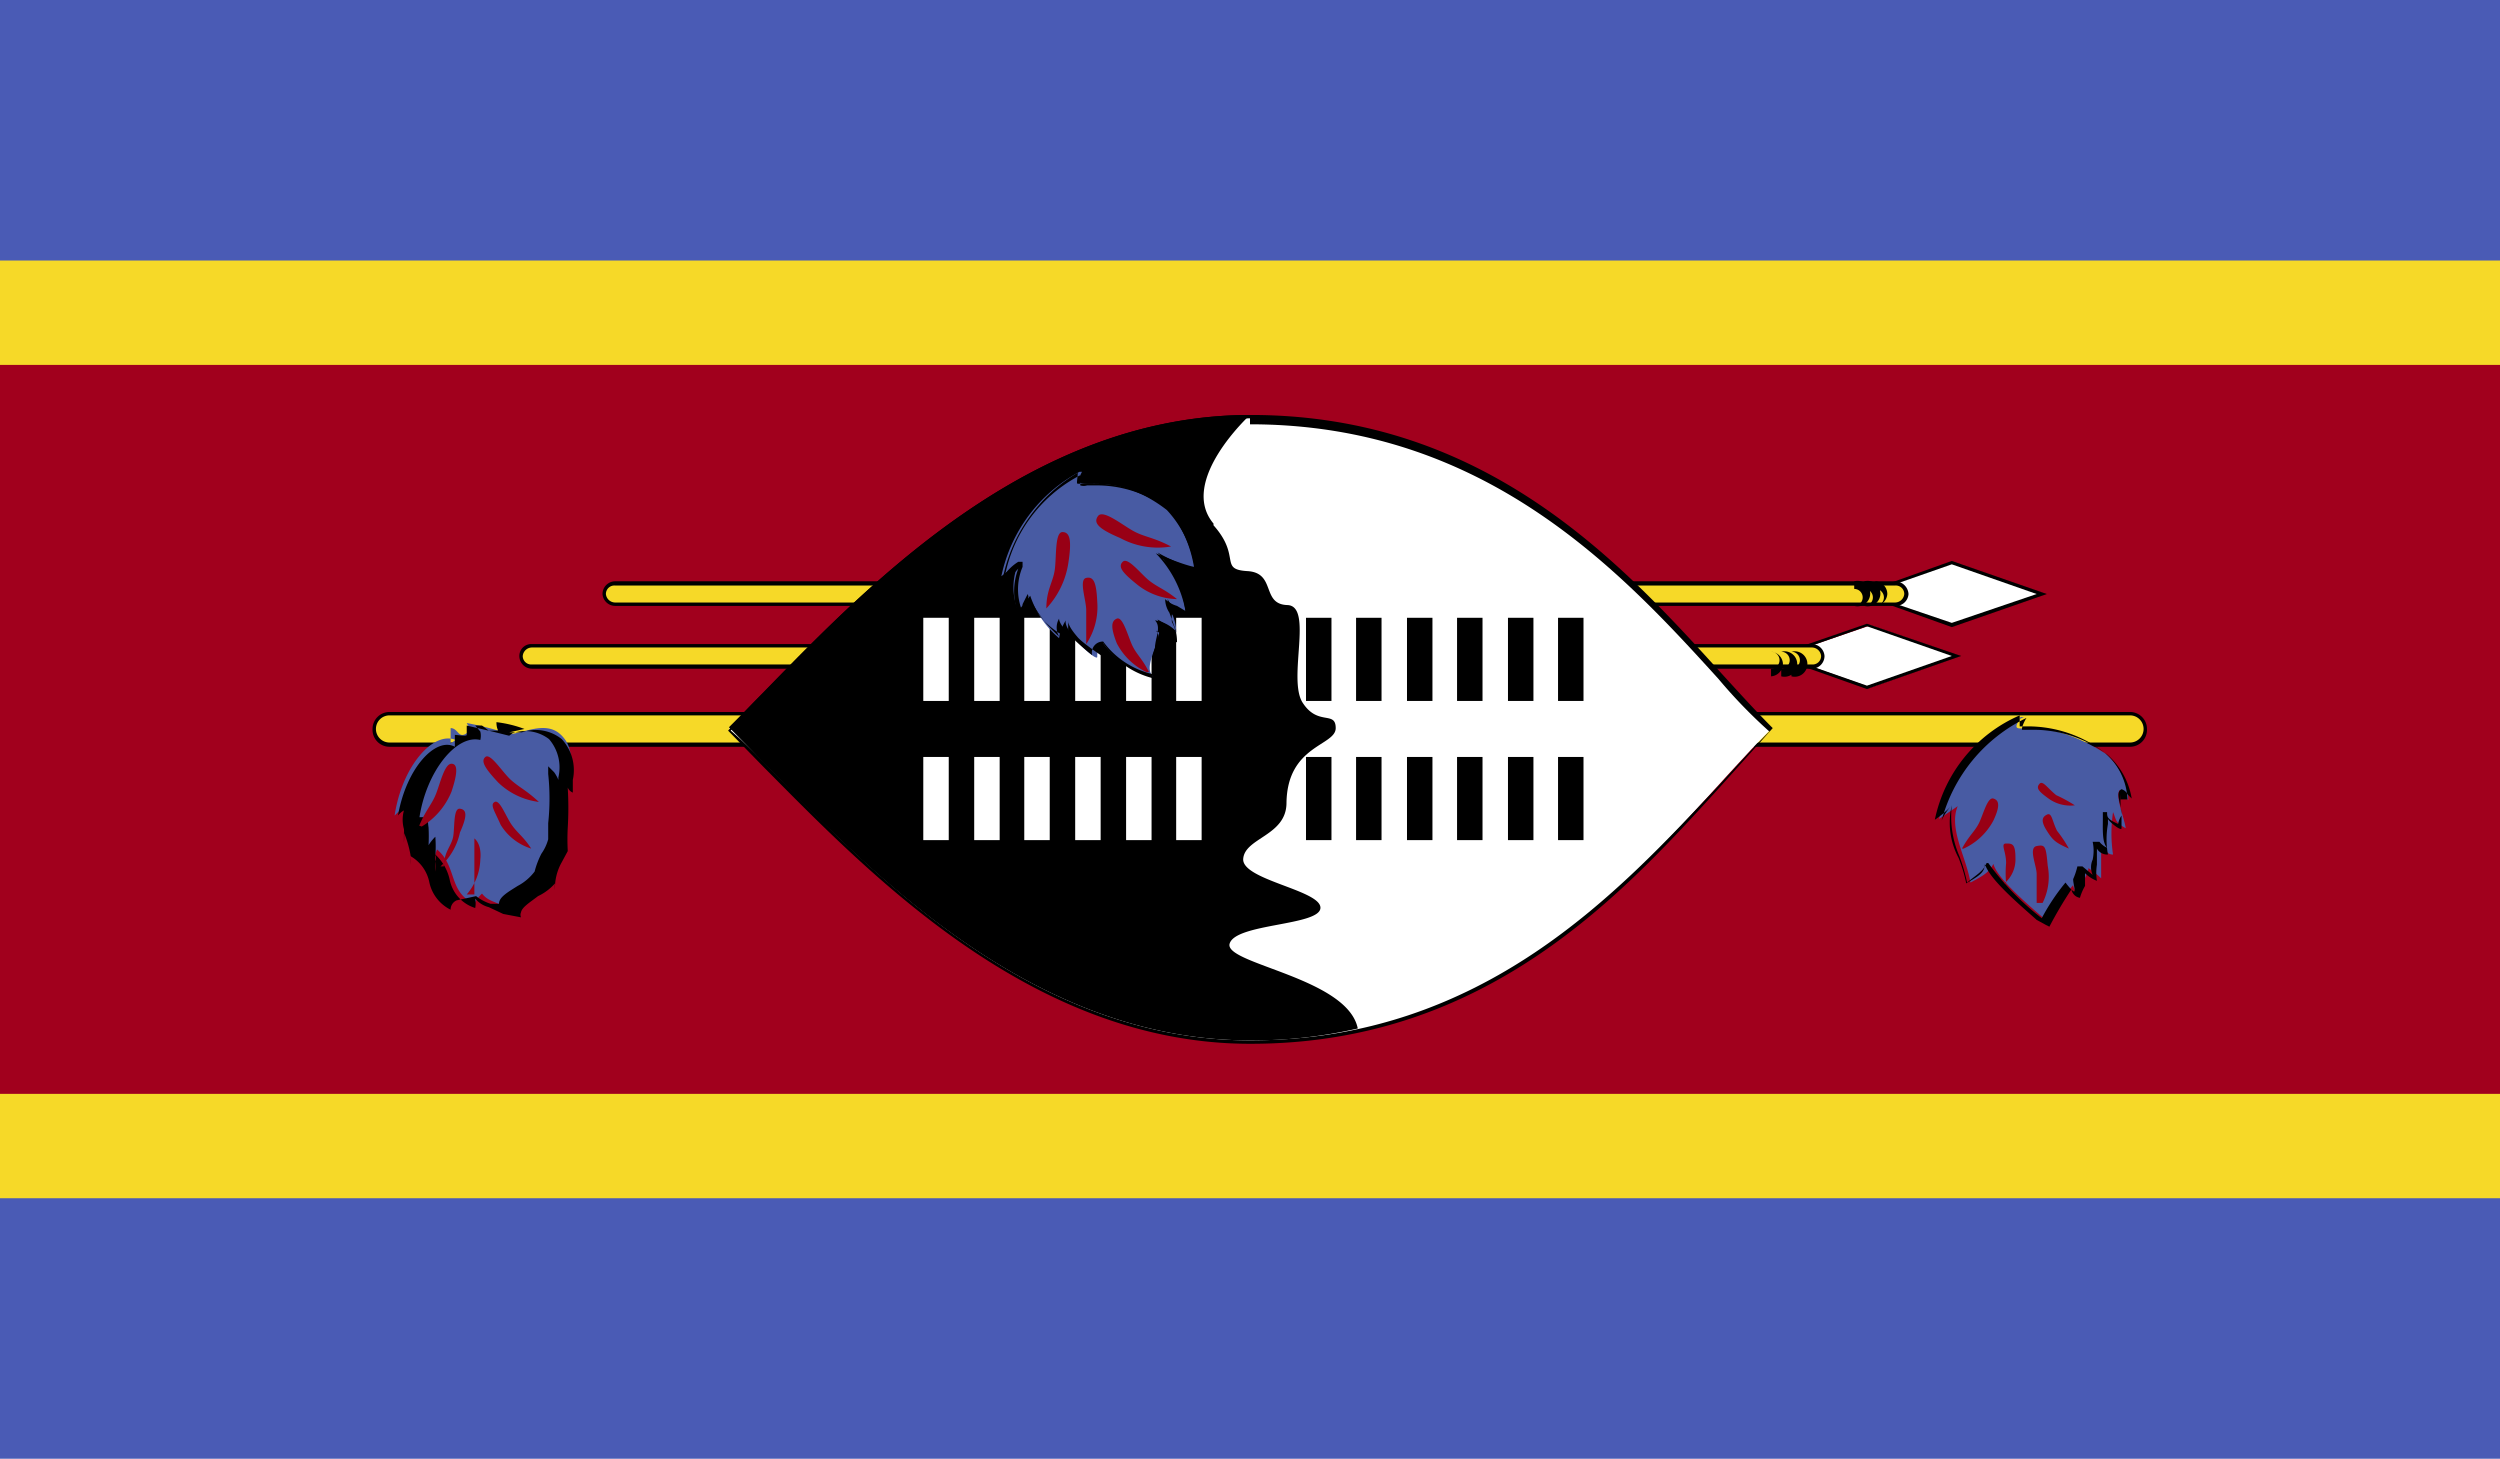 <svg xmlns="http://www.w3.org/2000/svg" xmlns:xlink="http://www.w3.org/1999/xlink" viewBox="0 0 29.46 17.19"><defs><style>.cls-1{fill:none;}.cls-2{clip-path:url(#clip-path);}.cls-3{fill:#4a5bb5;}.cls-4,.cls-6{fill:#f6d928;}.cls-5{fill:#a1001d;}.cls-10,.cls-6,.cls-7,.cls-8,.cls-9{fill-rule:evenodd;}.cls-11,.cls-7{fill:#fff;}.cls-8{fill:#485ba3;}.cls-9{fill:#980015;}</style><clipPath id="clip-path"><rect class="cls-1" width="29.46" height="17.19"/></clipPath></defs><g id="Layer_2" data-name="Layer 2"><g id="cờ"><g id="south_africa" data-name="south africa"><g class="cls-2"><rect class="cls-3" width="29.46" height="17.19"/><rect class="cls-4" y="3.07" width="29.46" height="11.05"/><rect class="cls-5" y="4.3" width="29.46" height="8.59"/><g class="cls-2"><path class="cls-6" d="M4.59,8.41H25.1a.18.18,0,0,1,.18.18.18.18,0,0,1-.18.19H4.59a.18.18,0,0,1-.18-.19.18.18,0,0,1,.18-.18Z"/><path d="M25.1,8.8H4.59a.2.2,0,0,1-.2-.21.2.2,0,0,1,.2-.2H25.1a.2.2,0,0,1,.2.2.2.2,0,0,1-.2.21ZM4.59,8.43a.16.16,0,0,0,0,.32H25.1a.16.16,0,0,0,0-.32Z"/><polygon class="cls-7" points="23.02 6.63 21.97 7 23.02 7.37 24.06 7 23.02 6.63"/><path d="M23,7.39,21.91,7,23,6.61,24.12,7,23,7.39ZM22,7l1,.34L24,7l-1-.35L22,7Z"/><path class="cls-6" d="M7.25,6.88H22.33a.12.12,0,1,1,0,.24H7.25a.12.12,0,1,1,0-.24Z"/><path d="M22.33,7.14H7.25A.15.15,0,0,1,7.1,7a.15.15,0,0,1,.15-.15H22.33a.16.16,0,0,1,.16.15.15.15,0,0,1-.16.14ZM7.25,6.9a.1.1,0,0,0-.11.1.11.11,0,0,0,.11.1H22.33a.11.11,0,0,0,.11-.1.1.1,0,0,0-.11-.1Z"/><path d="M21.85,7.14v0a.1.1,0,0,0,0-.2V6.85a.15.15,0,1,1,0,.29Zm.25,0v0a.1.1,0,0,0,0-.2V6.85a.15.15,0,0,1,.14.15.15.15,0,0,1-.14.14Zm-.13,0v0a.1.1,0,0,0,0-.2V6.85a.15.15,0,1,1,0,.29Z"/><polygon class="cls-7" points="22.04 7.37 20.99 7.73 22.04 8.1 23.08 7.73 22.04 7.37"/><path d="M22,8.12l-1.1-.39L22,7.35l1.11.38L22,8.12Zm-1-.39,1,.35,1-.35-1-.35-1,.35Z"/><path class="cls-6" d="M6.27,7.61H21.35a.13.13,0,0,1,.13.12.13.13,0,0,1-.13.13H6.27a.13.13,0,0,1-.13-.13.13.13,0,0,1,.13-.12Z"/><path d="M21.35,7.88H6.27a.15.15,0,0,1-.15-.15.14.14,0,0,1,.15-.14H21.35a.15.15,0,0,1,.15.14.15.15,0,0,1-.15.15ZM6.27,7.63a.11.11,0,0,0-.11.1.1.1,0,0,0,.11.1H21.35a.1.1,0,0,0,.11-.1.11.11,0,0,0-.11-.1Z"/><path d="M21.11,7.88v0a.1.1,0,1,0,0-.2v0a.15.15,0,1,1,0,.29Zm-.12,0v0a.1.1,0,0,0,0-.2v0a.15.15,0,1,1,0,.29Zm-.12,0v0a.1.1,0,0,0,0-.2v0a.15.15,0,0,1,.14.14.15.15,0,0,1-.14.15Z"/><path class="cls-8" d="M23.81,8.45c-.18.32.15-.11,1,.43a.75.75,0,0,1,.27.55l-.1-.12c-.06.06.05.32.07.45-.13-.07-.11-.1-.15-.19a1.68,1.68,0,0,0,0,.5c-.1,0-.09-.1-.14-.12,0,.13,0,.26,0,.4a1,1,0,0,0-.15-.12c0,.06-.11.24-.11.3a.13.13,0,0,1-.07-.1,2,2,0,0,0-.29.44c-.17-.15-.6-.5-.65-.69-.05.1-.12.14-.27.22-.05-.3-.26-.64-.15-.9l-.22.15a1.77,1.77,0,0,1,1-1.2Z"/><path d="M24.11,10.9,24,10.84c-.19-.17-.56-.48-.61-.66,0,.11-.09.15-.22.23h0l0,0a1.71,1.71,0,0,0-.09-.3A.88.88,0,0,1,23,9.49a1.12,1.12,0,0,1-.2.17,1.72,1.72,0,0,1,1-1.23c0,.05,0,.12,0,.13h.13a1.48,1.48,0,0,1,.86.3.76.76,0,0,1,.28.56c-.05,0-.06,0-.08,0l0-.06A1.16,1.16,0,0,0,25,9.6c0,.06,0,.12,0,.16s-.14-.07-.16-.11v.06a1,1,0,0,0,0,.36.14.14,0,0,1-.13-.07l0,0s0,.12,0,.19a.61.61,0,0,0,0,.19.42.42,0,0,1-.14-.09l0,0s0,.09,0,.15a.62.62,0,0,0-.06.14.12.12,0,0,1-.1-.1,4.9,4.9,0,0,0-.26.44v0Zm-.68-.73a3.2,3.2,0,0,0,.63.65l0,0a2.47,2.47,0,0,1,.28-.42s.05.07.09.1,0-.08,0-.14a.86.86,0,0,0,.05-.15h.06l.12.1a.22.22,0,0,1,0-.18.5.5,0,0,0,0-.21c.05,0,.07,0,.08,0a.23.23,0,0,0,.09.07c-.06-.06-.05-.22-.05-.35V9.57l.05,0c0,.06,0,.08.13.14A.26.26,0,0,1,25,9.61c0-.14-.08-.27,0-.31a.11.11,0,0,1,.07.06l.05.05a.88.88,0,0,0-.29-.52,1.45,1.45,0,0,0-.84-.29h-.09s-.06,0-.07,0,0-.06.05-.14a1.88,1.88,0,0,0-1,1.21A.58.58,0,0,1,23,9.49a1.18,1.18,0,0,0,.09.6,2.12,2.12,0,0,1,.09.31c.12-.1.19-.13.23-.23Z"/><path class="cls-9" d="M23.12,10c.08-.15.15-.2.2-.3s.1-.31.17-.29.08.09,0,.26a.75.75,0,0,1-.35.33Z"/><path class="cls-9" d="M23.64,10.41a1.34,1.34,0,0,1,0-.24c0-.14-.07-.23,0-.23s.11,0,.11.17a.37.37,0,0,1-.13.3Z"/><path class="cls-9" d="M24,10.64c0-.16,0-.24,0-.34s-.1-.31,0-.33.11,0,.13.23a.69.69,0,0,1-.06.44Z"/><path class="cls-9" d="M24.45,9.49a1.72,1.72,0,0,0-.22-.12c-.11-.09-.16-.18-.2-.13s0,.09.11.17a.44.44,0,0,0,.31.08Z"/><path class="cls-9" d="M24.38,10a1.51,1.51,0,0,0-.14-.21c-.06-.12-.06-.22-.12-.19s-.07.08,0,.19.1.14.26.21Z"/><path class="cls-8" d="M5.31,8.76c0-.1,0-.11,0-.18.09,0,.09.13.19.06s.06,0,0-.12A3.75,3.75,0,0,1,6,8.65c.15,0,.42-.16.6,0s.12.37.12.62c-.07,0,0-.05-.11-.14a3.93,3.93,0,0,1,0,.84s0,0-.06-.09c-.07.21-.17.26-.17.51,0-.1,0-.08,0-.13-.07.16-.57.29-.38.46-.17-.11-.24-.09-.32-.19a.38.38,0,0,0-.09.12c-.31-.14-.2-.44-.44-.64a1.13,1.13,0,0,0-.06.21,3.19,3.19,0,0,0-.12-.45c0,.08,0,0-.13.17,0-.24-.09-.29-.07-.44-.09.06,0,0-.12.11.09-.59.46-1,.72-.89Z"/><path d="M5.93,10.77l-.17-.08a.31.31,0,0,1-.16-.1.31.31,0,0,1,0,.11.44.44,0,0,1-.3-.33.57.57,0,0,0-.17-.3.11.11,0,0,1,0,.08.41.41,0,0,1,0,.12l0,.07v-.07c0-.07,0-.13,0-.18a1.55,1.55,0,0,0,0-.23l0,0a.55.55,0,0,0-.08.1l0,0v0a2,2,0,0,0,0-.21.63.63,0,0,1,0-.19l0,0-.06.07-.05,0V9.65c.08-.56.44-1,.72-.93v0a.21.21,0,0,0,0-.1l-.06-.07.08,0,.08.06s.05,0,.09,0,0,0,0-.1v0h0a1.4,1.4,0,0,1,.33.08L6,8.63l.15,0a.49.49,0,0,1,.47.08.54.54,0,0,1,.13.48c0,.05,0,.1,0,.15v0h0a.11.11,0,0,1-.06-.06,3.92,3.92,0,0,1,0,.48,2.54,2.54,0,0,0,0,.26v.09l0-.08,0,0h0l-.07.13a.62.62,0,0,0-.08.33v.15l0-.15a.37.37,0,0,1,0-.08h0a.62.62,0,0,1-.2.15c-.09.07-.19.13-.2.19a.07.07,0,0,0,0,.06l0,0Zm-.32-.21a.56.56,0,0,0,.17.09l.1,0v0c0-.08.11-.14.22-.21a.6.6,0,0,0,.2-.17l0,0,0,0h0a1,1,0,0,1,.08-.21.54.54,0,0,0,.08-.17l0-.05,0,.05v0c0-.06,0-.12,0-.19a2.74,2.74,0,0,0,0-.58l0-.09.07.07a.44.44,0,0,1,.05.09l0,0V9.16a.51.51,0,0,0-.11-.45.46.46,0,0,0-.43-.07L6,8.67l-.2-.05L5.5,8.55c0,.06,0,.09,0,.11s-.11,0-.14,0V8.8l0,0c-.22-.12-.57.24-.67.81h0a.23.23,0,0,1,.07-.06l0,0v0a.41.41,0,0,0,0,.22,1.23,1.23,0,0,1,0,.16l0-.06,0-.06,0,0v0a1.29,1.29,0,0,1,.08.28.44.44,0,0,0,0,.1v0a.93.93,0,0,1,0-.1.46.46,0,0,1,.22.31.47.47,0,0,0,.25.32.12.12,0,0,1,.07-.11Z"/><path class="cls-9" d="M4.94,9.73c.08-.19.15-.25.2-.38S5.24,9,5.32,9s.07.12,0,.33a.86.86,0,0,1-.35.41Z"/><path class="cls-9" d="M5.23,10.21c0-.17.09-.24.11-.35s0-.34.08-.33.09.08,0,.28a.75.75,0,0,1-.23.4Z"/><path class="cls-9" d="M5.59,10.54c0-.17,0-.23,0-.34s0-.32,0-.32.09.06.07.25a.66.66,0,0,1-.16.41Z"/><path class="cls-9" d="M6.35,9.45c-.15-.14-.23-.17-.33-.26s-.24-.32-.3-.27,0,.14.15.3a.84.84,0,0,0,.48.23Z"/><path class="cls-9" d="M6.26,10c-.09-.14-.16-.18-.23-.28s-.14-.3-.2-.27,0,.11.07.27a.65.65,0,0,0,.36.28Z"/><path class="cls-7" d="M20.87,8.59c-1.23,1.23-2.87,3.69-6.14,3.69-2.86,0-4.91-2.46-6.14-3.69,1.23-1.22,3.28-3.68,6.14-3.68,3.27,0,4.91,2.46,6.14,3.68Z"/><path d="M14.73,12.3c-2.57,0-4.48-2-5.74-3.27l-.41-.42A5.74,5.74,0,0,1,9,8.16c1.26-1.3,3.16-3.27,5.74-3.27,2.78,0,4.38,1.76,5.55,3.05.21.23.41.45.6.64l-.6.67c-1.17,1.29-2.77,3.05-5.55,3.05Zm0-7.37c-2.56,0-4.46,2-5.71,3.26l-.41.42c.12.1.26.24.41.39,1.25,1.29,3.15,3.26,5.71,3.26,2.76,0,4.35-1.76,5.52-3,.21-.23.41-.45.6-.64a6,6,0,0,1-.6-.62c-1.16-1.28-2.76-3-5.52-3Z"/><path class="cls-10" d="M14.3,6.19c.33.37.06.52.4.54s.16.39.47.4,0,.87.18,1.15.39.09.39.3-.57.2-.58.88c0,.39-.49.41-.51.66s.92.37.91.58-1,.18-1.07.42,1.39.4,1.51,1a5.52,5.52,0,0,1-1.27.14c-2.86,0-4.91-2.46-6.14-3.69,1.23-1.22,3.28-3.68,6.14-3.68,0,0-.85.78-.43,1.28Z"/><rect class="cls-11" x="10.88" y="7.28" width="0.3" height="0.98"/><rect class="cls-11" x="10.88" y="8.92" width="0.3" height="0.98"/><rect class="cls-11" x="11.48" y="7.28" width="0.3" height="0.98"/><rect class="cls-11" x="11.48" y="8.92" width="0.3" height="0.98"/><rect class="cls-11" x="12.07" y="7.28" width="0.3" height="0.98"/><rect class="cls-11" x="12.07" y="8.92" width="0.3" height="0.98"/><rect class="cls-11" x="12.67" y="7.28" width="0.3" height="0.98"/><rect class="cls-11" x="12.67" y="8.92" width="0.3" height="0.98"/><rect class="cls-11" x="13.27" y="7.28" width="0.3" height="0.98"/><rect class="cls-11" x="13.27" y="8.92" width="0.3" height="0.98"/><rect class="cls-11" x="13.86" y="7.28" width="0.3" height="0.98"/><rect class="cls-11" x="13.86" y="8.92" width="0.3" height="0.98"/><rect x="15.39" y="7.28" width="0.3" height="0.98"/><rect x="15.39" y="8.92" width="0.3" height="0.98"/><rect x="15.98" y="7.28" width="0.3" height="0.98"/><rect x="15.98" y="8.92" width="0.3" height="0.98"/><rect x="16.58" y="7.28" width="0.3" height="0.98"/><rect x="16.58" y="8.92" width="0.3" height="0.98"/><rect x="17.17" y="7.28" width="0.3" height="0.98"/><rect x="17.17" y="8.92" width="0.3" height="0.98"/><rect x="17.77" y="7.28" width="0.3" height="0.98"/><rect x="17.77" y="8.92" width="0.3" height="0.98"/><rect x="18.36" y="7.28" width="0.3" height="0.98"/><rect x="18.36" y="8.92" width="0.3" height="0.98"/><path class="cls-8" d="M12.75,5.56c-.17.33.29-.1,1,.45a1.28,1.28,0,0,1,.33.69,2,2,0,0,1-.44-.19,1.17,1.17,0,0,1,.33.7c-.12-.07-.17-.06-.21-.15,0,.12.1.2.1.39a1.23,1.23,0,0,0-.22-.15c.11.19-.2.55-.05.67A1,1,0,0,1,13,7.58c-.06,0-.07.09-.07.16s-.41-.31-.37-.43a.54.54,0,0,0-.08.21,1.12,1.12,0,0,1-.34-.5L12,7.2a.71.71,0,0,1,0-.56l-.2.15a1.82,1.82,0,0,1,.92-1.23Z"/><path d="M13.68,8h-.06A1,1,0,0,1,13,7.58a.27.27,0,0,0,0,.16s-.24-.16-.3-.23-.12-.15-.11-.2a1.91,1.91,0,0,0,0,.21A.92.92,0,0,1,12.11,7a.15.15,0,0,1,0,.09L12,7.24v0a.76.76,0,0,1,0-.54,1.36,1.36,0,0,1-.17.16,1.7,1.7,0,0,1,.9-1.26c0,.08,0,.11,0,.12a.13.13,0,0,0,.08,0h.11a1.4,1.4,0,0,1,.87.3,1.3,1.3,0,0,1,.33.71,1.47,1.47,0,0,1-.42-.15.93.93,0,0,1,.32.66.28.28,0,0,1-.13,0,.14.14,0,0,1-.08,0,.36.36,0,0,0,0,.09.5.5,0,0,1,.06.24,2.5,2.5,0,0,1-.25-.14c.08.08,0,.21,0,.34s-.09.25,0,.31l0,0ZM13,7.56a1,1,0,0,0,.61.39.45.45,0,0,1,0-.31c0-.12.08-.25,0-.33a.44.44,0,0,1,.25.13l-.08-.22a.3.3,0,0,1-.05-.16.34.34,0,0,0,.14.08l.1.06a1.31,1.31,0,0,0-.35-.68s.3.13.45.16A1.49,1.49,0,0,0,13.77,6a1.35,1.35,0,0,0-.85-.3h-.11c-.05,0-.09,0-.11,0s0-.06,0-.13a1.88,1.88,0,0,0-.88,1.23A.55.55,0,0,1,12,6.62l.05,0,0,.06a.68.68,0,0,0,0,.53l0-.09L12.11,7a1.52,1.52,0,0,0,.37.5.21.21,0,0,1,0-.21c0,.11.31.37.39.43A.13.13,0,0,1,13,7.56Z"/><path class="cls-9" d="M12.33,7.17c0-.22.08-.31.1-.46s0-.44.09-.44.11.1.07.36a1,1,0,0,1-.26.54Z"/><path class="cls-9" d="M12.8,7.59c0-.19,0-.28,0-.4s-.09-.36,0-.38.12.06.13.28a.79.79,0,0,1-.13.5Z"/><path class="cls-9" d="M13.54,7.92c-.08-.16-.15-.21-.2-.32s-.11-.34-.18-.31-.07.11,0,.29a.77.77,0,0,0,.35.34Z"/><path class="cls-9" d="M13.8,6.44c-.21-.11-.31-.11-.44-.18S13,6,12.94,6.08s0,.15.26.26a.93.93,0,0,0,.6.1Z"/><path class="cls-9" d="M13.87,7.06c-.15-.12-.23-.14-.33-.22s-.25-.28-.31-.22,0,.13.16.26a.78.78,0,0,0,.48.18Z"/></g></g></g></g></g></svg>